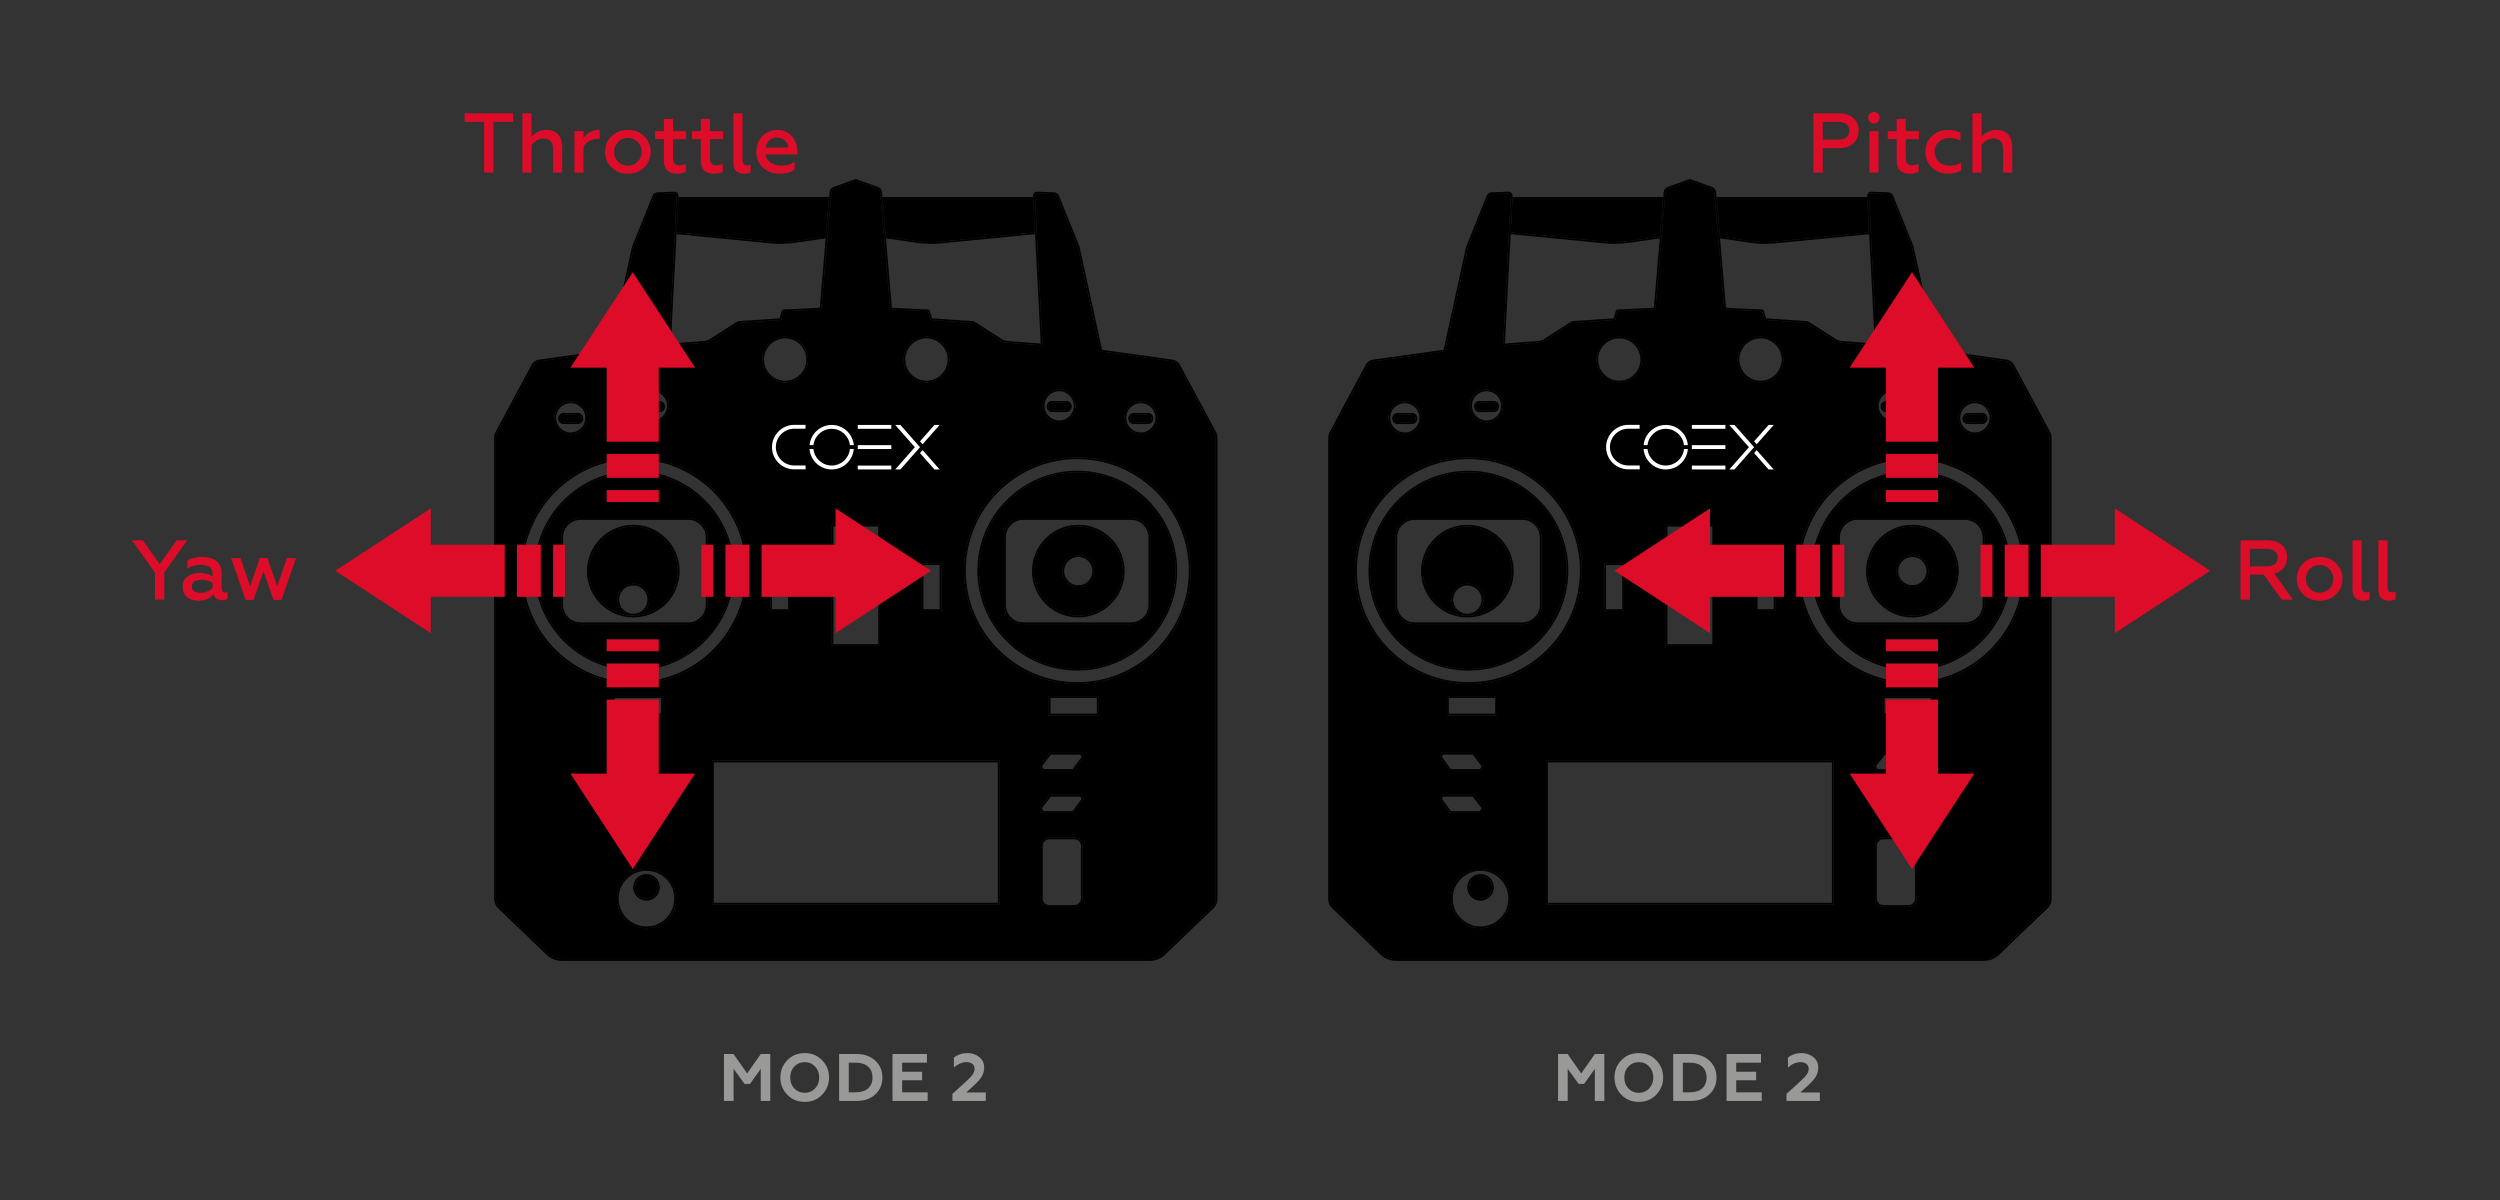 <?xml version="1.0" encoding="utf-8"?>
<!-- Generator: Adobe Illustrator 23.0.1, SVG Export Plug-In . SVG Version: 6.00 Build 0)  -->
<svg version="1.1" id="Слой_1" xmlns="http://www.w3.org/2000/svg" xmlns:xlink="http://www.w3.org/1999/xlink" x="0px" y="0px"
	 viewBox="0 0 1417.32 680.31" style="enable-background:new 0 0 1417.32 680.31;" xml:space="preserve">
<rect x="0" y="0" width="1417.32" height="680.31" fill="#333333" stroke="none"/>
<style type="text/css">
	.st0{fill:#DD0C29;}
	.st1{fill:#FFFFFF;}
	.st2{fill:#999998;}
</style>
<g>
	<path class="st0" d="M1028.08,97.86v-33.6h14.45c3.5,0,6.24,0.91,8.21,2.74c2.02,1.78,3.02,4.13,3.02,7.01
		c0,2.93-1.01,5.33-3.02,7.2c-1.97,1.87-4.7,2.79-8.21,2.79h-9.17v13.87H1028.08z M1033.36,79.13h8.74c3.98,0,6.34-1.82,6.34-5.04
		s-2.35-4.99-6.34-4.99h-8.74V79.13z"/>
	<path class="st0" d="M1059.14,66.8c0-1.87,1.39-3.31,3.26-3.31c1.78,0,3.22,1.44,3.22,3.31c0,1.87-1.44,3.26-3.22,3.26
		C1060.53,70.06,1059.14,68.67,1059.14,66.8z M1059.81,97.86V74.29h5.18v23.57H1059.81z"/>
	<path class="st0" d="M1075.27,78.85h-5.04v-4.56h5.04v-6.87h5.19v6.87h7.44v4.56h-7.44v11.09c0,2.69,1.2,3.79,3.7,3.79
		c1.3,0,2.45-0.29,3.55-0.86v4.46c-1.1,0.77-2.88,1.15-5.23,1.15c-4.42,0-7.2-2.45-7.2-7.06V78.85z"/>
	<path class="st0" d="M1095.28,94.98c-2.45-2.35-3.7-5.33-3.7-8.98c0-3.6,1.25-6.58,3.7-8.88c2.5-2.3,5.52-3.46,9.07-3.46
		c2.64,0,5.04,0.53,7.1,1.63v4.46c-2.11-1.01-4.22-1.54-6.34-1.54c-2.35,0-4.32,0.72-5.95,2.21c-1.58,1.49-2.4,3.36-2.4,5.62
		s0.82,4.18,2.4,5.67c1.63,1.49,3.6,2.21,5.95,2.21c2.5,0,4.75-0.58,6.72-1.78v4.42c-2.26,1.3-4.75,1.92-7.54,1.92
		C1100.8,98.48,1097.78,97.33,1095.28,94.98z"/>
	<path class="st0" d="M1123.41,97.86h-5.19v-33.6h5.19v13.15c2.3-2.5,5.18-3.75,8.64-3.75c5.57,0,8.74,3.7,8.74,9.79v14.4h-5.18
		V84.61c0-2.26-0.53-3.84-1.63-4.75c-1.1-0.91-2.4-1.34-3.89-1.34c-2.64,0-5.33,1.68-6.67,3.84V97.86z"/>
</g>
<g>
	<path class="st0" d="M1270.24,339.94v-33.6h15.31c3.41,0,6.14,0.86,8.11,2.64s2.98,4.08,2.98,6.91c0,4.61-2.69,8.16-7.3,9.27
		l10.56,14.79h-6.38l-10.13-14.21h-7.87v14.21H1270.24z M1275.52,321.07h9.7c3.84,0,6.1-1.78,6.1-4.99c0-3.07-2.26-4.9-6.1-4.9h-9.7
		V321.07z"/>
	<path class="st0" d="M1305.76,336.96c-2.45-2.4-3.65-5.33-3.65-8.83c0-3.46,1.2-6.38,3.65-8.78s5.52-3.6,9.31-3.6
		c3.74,0,6.82,1.2,9.26,3.6c2.45,2.4,3.65,5.33,3.65,8.78c0,3.46-1.2,6.38-3.65,8.83c-2.45,2.4-5.52,3.6-9.26,3.6
		C1311.28,340.56,1308.21,339.36,1305.76,336.96z M1320.6,333.75c1.49-1.49,2.21-3.36,2.21-5.62c0-2.21-0.72-4.08-2.21-5.57
		s-3.31-2.26-5.52-2.26c-2.21,0-4.08,0.77-5.57,2.26c-1.49,1.49-2.21,3.36-2.21,5.57c0,2.26,0.72,4.13,2.21,5.62
		c1.49,1.49,3.31,2.26,5.57,2.26C1317.28,336,1319.11,335.23,1320.6,333.75z"/>
	<path class="st0" d="M1333.7,334.37v-28.04h5.19v26.59c0,1.92,0.86,2.88,2.59,2.88c0.72,0,1.39-0.14,1.97-0.48v4.46
		c-1.01,0.53-2.3,0.77-3.84,0.77C1336.19,340.56,1333.7,338.83,1333.7,334.37z"/>
	<path class="st0" d="M1348.39,334.37v-28.04h5.18v26.59c0,1.92,0.86,2.88,2.59,2.88c0.72,0,1.39-0.14,1.97-0.48v4.46
		c-1.01,0.53-2.3,0.77-3.84,0.77C1350.88,340.56,1348.39,338.83,1348.39,334.37z"/>
</g>
<g>
	<path class="st0" d="M87.85,339.94v-15.22l-13.01-18.39h6.14l9.6,13.58l9.6-13.58h5.95l-13.01,18.24v15.36H87.85z"/>
	<path class="st0" d="M129.03,335.57v3.94c-0.72,0.53-1.73,0.77-3.02,0.77c-2.64,0-4.32-1.1-4.94-3.36
		c-2.16,2.45-5.04,3.65-8.69,3.65c-2.54,0-4.66-0.72-6.34-2.11c-1.68-1.39-2.5-3.36-2.5-5.81c0-2.5,0.91-4.42,2.74-5.76
		c1.82-1.39,4.08-2.06,6.72-2.06c2.83,0,5.38,0.62,7.54,1.82v-1.3c0-3.41-2.3-5.14-6.91-5.14c-2.69,0-5.18,0.72-7.44,2.11v-4.56
		c2.35-1.34,5.18-2.02,8.59-2.02c6.53,0,10.9,3.26,10.9,9.03v8.78c0,1.49,0.82,2.35,1.97,2.35
		C128.17,335.91,128.6,335.81,129.03,335.57z M120.54,330.38c-1.97-1.1-4.08-1.68-6.29-1.68c-3.46,0-5.52,1.34-5.52,3.65
		c0,2.5,2.06,3.74,5.09,3.74c2.69,0,5.23-1.25,6.72-2.83V330.38z"/>
	<path class="st0" d="M139.25,340.13l-8.21-23.76h5.28l5.52,16.03l5.47-16.13h4.27l5.57,16.13l5.47-16.03h5.23l-8.26,23.76h-4.51
		l-5.71-16.27l-5.66,16.27H139.25z"/>
</g>
<g>
	<g id="XMLID_4_">
		<g>
			<path d="M666.51,323.52c0,30.75-25.02,55.76-55.77,55.76s-55.76-25.01-55.76-55.76s25.01-55.77,55.76-55.77
				S666.51,292.77,666.51,323.52z M652.14,342.9v-38.25c0-6.03-4.91-10.93-10.94-10.93h-61.03c-6.04,0-10.94,4.9-10.94,10.93v38.25
				c0,6.03,4.9,10.94,10.94,10.94h61.03C647.23,353.84,652.14,348.93,652.14,342.9z"/>
			<path d="M650.78,235.12c1.18,0,2.14,0.96,2.14,2.14c0,1.18-0.96,2.14-2.14,2.14h-7.98c-1.18,0-2.14-0.96-2.14-2.14
				c0-1.18,0.96-2.14,2.14-2.14H650.78z"/>
			<path d="M650.78,234.12c1.73,0,3.14,1.41,3.14,3.14c0,0.22-0.02,0.43-0.06,0.63c-0.3,1.43-1.57,2.51-3.08,2.51h-7.98
				c-1.51,0-2.78-1.08-3.08-2.51c-0.04-0.2-0.06-0.41-0.06-0.63c0-1.73,1.41-3.14,3.14-3.14H650.78z M650.78,239.4
				c1.18,0,2.14-0.96,2.14-2.14c0-1.18-0.96-2.14-2.14-2.14h-7.98c-1.18,0-2.14,0.96-2.14,2.14c0,1.18,0.96,2.14,2.14,2.14H650.78z"
				/>
			<path d="M656.1,236.86c0,5.13-4.18,9.31-9.31,9.31s-9.31-4.18-9.31-9.31c0-5.13,4.18-9.31,9.31-9.31S656.1,231.73,656.1,236.86z
				 M646.79,245.17c4.17,0,7.64-3.09,8.22-7.11c0.06-0.39,0.09-0.79,0.09-1.2c0-4.58-3.73-8.31-8.31-8.31
				c-4.58,0-8.31,3.73-8.31,8.31c0,0.41,0.03,0.81,0.09,1.2C639.15,242.08,642.62,245.17,646.79,245.17z"/>
			<path d="M611.32,298.51c13.93,0,25.26,11.34,25.26,25.27c0,13.93-11.33,25.26-25.26,25.26s-25.26-11.33-25.26-25.26
				C586.06,309.85,597.39,298.51,611.32,298.51z M620.36,323.78c0-4.99-4.06-9.05-9.04-9.05c-4.99,0-9.04,4.06-9.04,9.05
				c0,4.98,4.05,9.04,9.04,9.04C616.3,332.82,620.36,328.76,620.36,323.78z"/>
			<path d="M604.46,228.33c1.18,0,2.14,0.96,2.14,2.14c0,1.18-0.96,2.15-2.14,2.15h-7.98c-1.18,0-2.14-0.97-2.14-2.15
				c0-1.18,0.96-2.14,2.14-2.14H604.46z"/>
			<path d="M619.36,323.78c0-4.44-3.61-8.05-8.04-8.05c-4.44,0-8.04,3.61-8.04,8.05c0,4.43,3.6,8.04,8.04,8.04
				C615.75,331.82,619.36,328.21,619.36,323.78z M611.32,314.73c4.98,0,9.04,4.06,9.04,9.05c0,4.98-4.06,9.04-9.04,9.04
				c-4.99,0-9.04-4.06-9.04-9.04C602.28,318.79,606.33,314.73,611.32,314.73z"/>
			<path d="M621.85,404.58v-8.91h-26.3v8.91H621.85z M622.85,394.67v10.91h-28.3v-10.91H622.85z"/>
			<path d="M606.6,230.47c0-1.18-0.96-2.14-2.14-2.14h-7.98c-1.18,0-2.14,0.96-2.14,2.14c0,1.18,0.96,2.15,2.14,2.15h7.98
				C605.64,232.62,606.6,231.65,606.6,230.47z M604.46,227.33c1.73,0,3.14,1.41,3.14,3.14c0,0.22-0.02,0.43-0.06,0.64
				c-0.3,1.43-1.57,2.51-3.08,2.51h-7.98c-1.51,0-2.78-1.08-3.08-2.51c-0.04-0.21-0.06-0.42-0.06-0.64c0-1.73,1.41-3.14,3.14-3.14
				H604.46z"/>
			<path d="M608.69,231.28c0.06-0.39,0.09-0.8,0.09-1.21c0-4.58-3.73-8.3-8.31-8.3c-4.58,0-8.31,3.72-8.31,8.3
				c0,0.43,0.03,0.85,0.1,1.26c0.61,3.99,4.06,7.05,8.21,7.05C604.64,238.38,608.1,235.29,608.69,231.28z M609.78,230.07
				c0,5.14-4.18,9.31-9.31,9.31c-5.13,0-9.31-4.17-9.31-9.31c0-5.13,4.18-9.3,9.31-9.3C605.6,220.77,609.78,224.94,609.78,230.07z"
				/>
			<path d="M612.82,509.4v-29.85c0-2.06-1.67-3.73-3.73-3.73h-14.21c-2.06,0-3.74,1.67-3.74,3.73v29.85c0,2.05,1.68,3.73,3.74,3.73
				h14.21C611.15,513.13,612.82,511.45,612.82,509.4z M613.82,479.55v29.85c0,2.61-2.12,4.73-4.73,4.73h-14.21
				c-2.61,0-4.74-2.12-4.74-4.73v-29.85c0-2.61,2.13-4.73,4.74-4.73h14.21C611.7,474.82,613.82,476.94,613.82,479.55z"/>
			<path d="M613.23,452.87l-0.7-1.27h-16.79l-5.09,6.63l0.99,1.61h16.48L613.23,452.87z M613.12,450.6l1.29,2.35l-5.79,7.89h-17.54
				l-1.65-2.67l5.81-7.57H613.12z"/>
			<path d="M613.23,429.09l-0.7-1.27h-16.79l-5.09,6.63l0.99,1.61h16.48L613.23,429.09z M613.12,426.82l1.29,2.35l-5.79,7.89h-17.54
				l-1.65-2.67l5.81-7.57H613.12z"/>
			<path d="M585.76,112.73l0.99,19.03l-53.35,5.22c-4.6,0.45-9.25,0.34-13.81-0.33l-17.41-2.55l-1.82-21.37H585.76z"/>
			<path d="M611.32,349.04c13.93,0,25.26-11.33,25.26-25.26c0-13.93-11.33-25.27-25.26-25.27s-25.26,11.34-25.26,25.27
				C586.06,337.71,597.39,349.04,611.32,349.04z M611.32,297.51c14.48,0,26.26,11.79,26.26,26.27c0,14.48-11.78,26.26-26.26,26.26
				s-26.26-11.78-26.26-26.26C585.06,309.3,596.84,297.51,611.32,297.51z"/>
			<path d="M641.2,293.72c6.03,0,10.94,4.9,10.94,10.93v38.25c0,6.03-4.91,10.94-10.94,10.94h-61.03c-6.04,0-10.94-4.91-10.94-10.94
				v-38.25c0-6.03,4.9-10.93,10.94-10.93H641.2z M651.14,342.9v-38.25c0-5.48-4.46-9.93-9.94-9.93h-29.88h-31.15
				c-5.48,0-9.94,4.45-9.94,9.93v38.25c0,5.48,4.46,9.94,9.94,9.94h31.15h29.88C646.68,352.84,651.14,348.38,651.14,342.9z"/>
			<path d="M554.09,323.52c0-31.24,25.42-56.65,56.65-56.65c31.24,0,56.65,25.41,56.65,56.65c0,31.23-25.41,56.65-56.65,56.65
				C579.51,380.17,554.09,354.75,554.09,323.52z M610.74,267.75c-30.75,0-55.76,25.02-55.76,55.77s25.01,55.76,55.76,55.76
				s55.77-25.01,55.77-55.76S641.49,267.75,610.74,267.75z"/>
			<path d="M546.51,323.52c0-35.42,28.82-64.24,64.23-64.24c35.42,0,64.24,28.82,64.24,64.24s-28.82,64.23-64.24,64.23
				C575.33,387.75,546.51,358.94,546.51,323.52z M610.74,260.28c-34.86,0-63.23,28.37-63.23,63.24c0,34.86,28.37,63.23,63.23,63.23
				c34.87,0,63.24-28.37,63.24-63.23C673.98,288.65,645.61,260.28,610.74,260.28z"/>
			<path d="M532.71,345.38v-25.04h-9.19v25.04H532.71z M533.65,319.4v26.92h-11.07V319.4H533.65z"/>
			<path d="M537.22,203.84c0-6.61-5.38-12-12-12c-6.61,0-11.99,5.39-11.99,12c0,6.62,5.38,12,11.99,12
				C531.84,215.84,537.22,210.46,537.22,203.84z M525.22,190.9c7.14,0,12.94,5.81,12.94,12.94c0,7.14-5.8,12.94-12.94,12.94
				c-7.13,0-12.94-5.8-12.94-12.94C512.28,196.71,518.09,190.9,525.22,190.9z"/>
			<path d="M497.92,365.19v-66.7h-12.74h-12.74v66.7h12.74H497.92z M498.86,297.54v68.6h-13.68h-13.69v-68.6h13.69H498.86z"/>
			<path d="M468.18,134.1l-17.41,2.55c-4.57,0.67-9.22,0.78-13.81,0.33l-53.35-5.22l0.98-19.03H470L468.18,134.1z"/>
			<path d="M436.71,319.4h11.07v26.92h-11.07V319.4z M437.65,345.38h9.18v-25.04h-9.18V345.38z"/>
			<path d="M445.13,191.84c-6.61,0-12,5.39-12,12c0,6.62,5.39,12,12,12c6.62,0,12-5.38,12-12
				C457.13,197.23,451.75,191.84,445.13,191.84z M432.19,203.84c0-7.13,5.8-12.94,12.94-12.94c7.14,0,12.94,5.81,12.94,12.94
				c0,7.14-5.8,12.94-12.94,12.94C437.99,216.78,432.19,210.98,432.19,203.84z"/>
			<path d="M415.38,323.52c0,30.75-25.02,55.76-55.77,55.76s-55.77-25.01-55.77-55.76s25.02-55.77,55.77-55.77
				S415.38,292.77,415.38,323.52z M401.13,342.9v-38.25c0-6.03-4.91-10.93-10.94-10.93h-61.03c-6.03,0-10.94,4.9-10.94,10.93v38.25
				c0,6.03,4.91,10.94,10.94,10.94h61.03C396.22,353.84,401.13,348.93,401.13,342.9z"/>
			<path d="M404.65,511.81h80.53h80.52v-79.59h-80.52h-80.53V511.81z M485.18,512.81h-81.53v-81.59h81.53h81.52v81.59H485.18z"/>
			<path d="M382.32,109.67c0.36,0,0.7,0.14,0.96,0.41c0.28,0.27,0.41,0.64,0.39,1.03l-4.32,83.59c-0.02,0.28,0.1,0.57,0.3,0.77
				c0.21,0.2,0.49,0.3,0.78,0.28l19.05-1.47c1.18-0.1,2.33-0.48,3.34-1.12l15.15-9.67c0.43-0.27,0.92-0.44,1.43-0.47l22.45-1.55
				c0.57-0.04,1.05-0.43,1.19-0.99l0.98-3.65c0.06-0.22,0.25-0.38,0.48-0.39l19.55-0.9c0.92-0.04,1.67-0.76,1.74-1.68l5.53-64.85
				c0.08-0.93,0.69-1.74,1.57-2.05l12.29-4.43l12.28,4.43c0.88,0.31,1.5,1.12,1.58,2.05l5.52,64.85c0.08,0.92,0.83,1.64,1.75,1.68
				l19.55,0.9c0.22,0.01,0.42,0.17,0.48,0.39l0.97,3.65c0.15,0.56,0.63,0.95,1.2,0.99l22.45,1.55c0.5,0.03,1,0.2,1.42,0.47
				l15.16,9.67c1,0.64,2.15,1.02,3.34,1.12l19.04,1.47c0.29,0.02,0.57-0.08,0.78-0.28c0.21-0.2,0.32-0.49,0.3-0.77l-4.32-83.59
				c-0.02-0.39,0.12-0.76,0.39-1.03c0.27-0.28,0.63-0.42,1.02-0.41l9.53,0.36c0.8,0.03,1.52,0.53,1.82,1.28l11.49,28.41
				c0.07,0.16,0.12,0.33,0.15,0.49l12.66,57.96c0.14,0.62,0.66,1.1,1.3,1.19l39.52,5.48c1.5,0.21,2.81,1.13,3.53,2.46l20.4,37.99
				c0.48,0.91,0.74,1.92,0.74,2.95v261.47c0,1.65-0.69,3.26-1.88,4.41l-27.53,26.42c-2.14,2.06-4.96,3.19-7.93,3.19H318.46
				c-2.97,0-5.79-1.13-7.93-3.19l-27.52-26.42c-1.2-1.15-1.88-2.76-1.88-4.41V248.24c0-1.03,0.25-2.05,0.74-2.95l20.4-37.99
				c0.71-1.33,2.03-2.25,3.52-2.46l39.53-5.48c0.63-0.09,1.15-0.57,1.29-1.19l12.66-57.96c0.04-0.16,0.09-0.33,0.15-0.49
				l11.49-28.41c0.3-0.75,1.02-1.25,1.82-1.28l9.53-0.36C382.28,109.67,382.3,109.67,382.32,109.67z M610.74,387.75
				c35.42,0,64.24-28.81,64.24-64.23s-28.82-64.24-64.24-64.24c-35.41,0-64.23,28.82-64.23,64.24S575.33,387.75,610.74,387.75z
				 M656.1,236.86c0-5.13-4.18-9.31-9.31-9.31s-9.31,4.18-9.31,9.31c0,5.13,4.18,9.31,9.31,9.31S656.1,241.99,656.1,236.86z
				 M622.85,405.58v-10.91h-28.3v10.91H622.85z M614.41,429.17l-1.29-2.35h-17.88l-5.81,7.57l1.65,2.67h17.54L614.41,429.17z
				 M614.41,452.95l-1.29-2.35h-17.88l-5.81,7.57l1.65,2.67h17.54L614.41,452.95z M613.82,509.4v-29.85c0-2.61-2.12-4.73-4.73-4.73
				h-14.21c-2.61,0-4.74,2.12-4.74,4.73v29.85c0,2.61,2.13,4.73,4.74,4.73h14.21C611.7,514.13,613.82,512.01,613.82,509.4z
				 M609.78,230.07c0-5.13-4.18-9.3-9.31-9.3c-5.13,0-9.31,4.17-9.31,9.3c0,5.14,4.18,9.31,9.31,9.31
				C605.6,239.38,609.78,235.21,609.78,230.07z M566.7,512.81v-81.59h-81.52h-81.53v81.59h81.53H566.7z M538.16,203.84
				c0-7.13-5.8-12.94-12.94-12.94c-7.13,0-12.94,5.81-12.94,12.94c0,7.14,5.81,12.94,12.94,12.94
				C532.36,216.78,538.16,210.98,538.16,203.84z M533.65,346.32V319.4h-11.07v26.92H533.65z M498.86,366.14v-68.6h-13.68h-13.69
				v68.6h13.69H498.86z M445.13,216.78c7.14,0,12.94-5.8,12.94-12.94c0-7.13-5.8-12.94-12.94-12.94c-7.14,0-12.94,5.81-12.94,12.94
				C432.19,210.98,437.99,216.78,445.13,216.78z M447.78,346.32V319.4h-11.07v26.92H447.78z M359.61,387.75
				c35.42,0,64.24-28.81,64.24-64.23s-28.82-64.24-64.24-64.24s-64.24,28.82-64.24,64.24S324.19,387.75,359.61,387.75z
				 M383.29,509.44c0-9.26-7.53-16.79-16.79-16.79s-16.8,7.53-16.8,16.79s7.54,16.8,16.8,16.8S383.29,518.7,383.29,509.44z
				 M379.19,230.07c0-5.13-4.18-9.3-9.31-9.3s-9.3,4.17-9.3,9.3c0,5.14,4.17,9.31,9.3,9.31S379.19,235.21,379.19,230.07z
				 M375.81,405.58v-10.91H347.5v10.91H375.81z M368.37,434.39l-5.81-7.57h-17.88l-1.29,2.35l5.79,7.89h17.54L368.37,434.39z
				 M368.37,458.17l-5.81-7.57h-17.88l-1.29,2.35l5.79,7.89h17.54L368.37,458.17z M332.87,236.86c0-5.13-4.18-9.31-9.31-9.31
				s-9.3,4.18-9.3,9.31c0,5.13,4.17,9.31,9.3,9.31S332.87,241.99,332.87,236.86z"/>
			<path d="M373.87,228.33c1.19,0,2.15,0.96,2.15,2.14c0,1.18-0.96,2.15-2.15,2.15h-7.97c-1.18,0-2.15-0.97-2.15-2.15
				c0-1.18,0.97-2.14,2.15-2.14H373.87z"/>
			<path d="M366.5,496.51c3.61,0,6.54,2.94,6.54,6.55c0,3.61-2.93,6.55-6.54,6.55c-3.61,0-6.55-2.94-6.55-6.55
				C359.95,499.45,362.89,496.51,366.5,496.51z"/>
			<path d="M376.02,230.47c0-1.18-0.96-2.14-2.15-2.14h-7.97c-1.18,0-2.15,0.96-2.15,2.14c0,1.18,0.97,2.15,2.15,2.15h7.97
				C375.06,232.62,376.02,231.65,376.02,230.47z M377.02,230.47c0,0.22-0.02,0.43-0.06,0.64c-0.3,1.43-1.57,2.51-3.09,2.51h-7.97
				c-1.52,0-2.79-1.08-3.09-2.51c-0.04-0.21-0.06-0.42-0.06-0.64c0-1.73,1.41-3.14,3.15-3.14h7.97
				C375.61,227.33,377.02,228.74,377.02,230.47z"/>
			<path d="M369.88,238.38c4.17,0,7.63-3.09,8.22-7.1c0.06-0.39,0.09-0.8,0.09-1.21c0-4.58-3.73-8.3-8.31-8.3
				c-4.58,0-8.3,3.72-8.3,8.3c0,0.43,0.03,0.85,0.1,1.26C362.29,235.32,365.73,238.38,369.88,238.38z M369.88,220.77
				c5.13,0,9.31,4.17,9.31,9.3c0,5.14-4.18,9.31-9.31,9.31s-9.3-4.17-9.3-9.31C360.58,224.94,364.75,220.77,369.88,220.77z"/>
			<path d="M373.04,503.06c0-3.61-2.93-6.55-6.54-6.55c-3.61,0-6.55,2.94-6.55,6.55c0,3.61,2.94,6.55,6.55,6.55
				C370.11,509.61,373.04,506.67,373.04,503.06z M366.5,495.51c4.16,0,7.54,3.39,7.54,7.55s-3.38,7.55-7.54,7.55
				s-7.55-3.39-7.55-7.55S362.34,495.51,366.5,495.51z"/>
			<path d="M359.04,348.98c4.98,0,9.04-4.06,9.04-9.04c0-4.99-4.06-9.04-9.04-9.04c-4.99,0-9.05,4.05-9.05,9.04
				C349.99,344.92,354.05,348.98,359.04,348.98z M384.3,323.78c0,13.93-11.33,25.26-25.26,25.26c-13.93,0-25.27-11.33-25.27-25.26
				c0-13.93,11.34-25.27,25.27-25.27C372.97,298.51,384.3,309.85,384.3,323.78z"/>
			<path d="M349.7,509.44c0-9.26,7.54-16.79,16.8-16.79s16.79,7.53,16.79,16.79s-7.53,16.8-16.79,16.8S349.7,518.7,349.7,509.44z
				 M366.5,525.24c8.71,0,15.79-7.09,15.79-15.8c0-8.7-7.08-15.79-15.79-15.79s-15.8,7.09-15.8,15.79
				C350.7,518.15,357.79,525.24,366.5,525.24z"/>
			<path d="M367.08,339.94c0-4.44-3.61-8.04-8.04-8.04c-4.44,0-8.05,3.6-8.05,8.04c0,4.43,3.61,8.04,8.05,8.04
				C363.47,347.98,367.08,344.37,367.08,339.94z M368.08,339.94c0,4.98-4.06,9.04-9.04,9.04c-4.99,0-9.05-4.06-9.05-9.04
				c0-4.99,4.06-9.04,9.05-9.04C364.02,330.9,368.08,334.95,368.08,339.94z"/>
			<path d="M374.81,404.58v-8.91H348.5v8.91H374.81z M375.81,394.67v10.91H347.5v-10.91H375.81z"/>
			<path d="M344.58,429.09l5.11,6.97h16.47l1-1.61l-5.09-6.63h-16.8L344.58,429.09z M362.56,426.82l5.81,7.57l-1.65,2.67h-17.54
				l-5.79-7.89l1.29-2.35H362.56z"/>
			<path d="M343.39,452.95l1.29-2.35h17.88l5.81,7.57l-1.65,2.67h-17.54L343.39,452.95z M344.58,452.87l5.11,6.97h16.47l1-1.61
				l-5.09-6.63h-16.8L344.58,452.87z"/>
			<path d="M359.04,297.51c14.48,0,26.26,11.79,26.26,26.27c0,14.48-11.78,26.26-26.26,26.26c-14.48,0-26.27-11.78-26.27-26.26
				C332.77,309.3,344.56,297.51,359.04,297.51z M359.04,349.04c13.93,0,25.26-11.33,25.26-25.26c0-13.93-11.33-25.27-25.26-25.27
				c-13.93,0-25.27,11.34-25.27,25.27C333.77,337.71,345.11,349.04,359.04,349.04z"/>
			<path d="M327.56,235.12c1.18,0,2.14,0.96,2.14,2.14c0,1.18-0.96,2.14-2.14,2.14h-7.98c-1.18,0-2.15-0.96-2.15-2.14
				c0-1.18,0.97-2.14,2.15-2.14H327.56z"/>
			<path d="M329.16,352.84h29.88h31.15c5.48,0,9.94-4.46,9.94-9.94v-38.25c0-5.48-4.46-9.93-9.94-9.93h-31.15h-29.88
				c-5.48,0-9.94,4.45-9.94,9.93v38.25C319.22,348.38,323.68,352.84,329.16,352.84z M390.19,353.84h-61.03
				c-6.03,0-10.94-4.91-10.94-10.94v-38.25c0-6.03,4.91-10.93,10.94-10.93h61.03c6.03,0,10.94,4.9,10.94,10.93v38.25
				C401.13,348.93,396.22,353.84,390.19,353.84z"/>
			<path d="M330.64,237.89c-0.3,1.43-1.57,2.51-3.08,2.51h-7.98c-1.52,0-2.79-1.08-3.09-2.51c-0.04-0.2-0.06-0.41-0.06-0.63
				c0-1.73,1.41-3.14,3.15-3.14h7.98c1.73,0,3.14,1.41,3.14,3.14C330.7,237.48,330.68,237.69,330.64,237.89z M327.56,239.4
				c1.18,0,2.14-0.96,2.14-2.14c0-1.18-0.96-2.14-2.14-2.14h-7.98c-1.18,0-2.15,0.96-2.15,2.14c0,1.18,0.97,2.14,2.15,2.14H327.56z"
				/>
			<path d="M323.56,245.17c4.17,0,7.64-3.09,8.22-7.11c0.06-0.39,0.09-0.79,0.09-1.2c0-4.58-3.73-8.31-8.31-8.31s-8.3,3.73-8.3,8.31
				c0,0.41,0.03,0.81,0.09,1.2C315.93,242.08,319.39,245.17,323.56,245.17z M332.87,236.86c0,5.13-4.18,9.31-9.31,9.31
				s-9.3-4.18-9.3-9.31c0-5.13,4.17-9.31,9.3-9.31S332.87,231.73,332.87,236.86z"/>
			<path d="M422.84,323.52c0-34.87-28.36-63.24-63.23-63.24s-63.23,28.37-63.23,63.24c0,34.86,28.36,63.23,63.23,63.23
				S422.84,358.38,422.84,323.52z M359.61,259.28c35.42,0,64.24,28.82,64.24,64.24s-28.82,64.23-64.24,64.23
				s-64.24-28.81-64.24-64.23S324.19,259.28,359.61,259.28z"/>
			<path d="M416.26,323.52c0,31.23-25.41,56.65-56.65,56.65s-56.65-25.42-56.65-56.65c0-31.24,25.41-56.65,56.65-56.65
				S416.26,292.28,416.26,323.52z M415.38,323.52c0-30.75-25.02-55.77-55.77-55.77s-55.77,25.02-55.77,55.77
				s25.02,55.76,55.77,55.76S415.38,354.27,415.38,323.52z"/>
			<path d="M470,112.73h-85.41l-0.98,19.03l53.35,5.22c4.59,0.45,9.24,0.34,13.81-0.33l17.41-2.55L470,112.73z M399.4,193.28
				c1.02-0.08,2.01-0.41,2.88-0.96l15.15-9.67c0.57-0.37,1.23-0.58,1.9-0.63l22.45-1.55c0.14-0.01,0.26-0.1,0.3-0.24l0.97-3.66
				c0.17-0.64,0.74-1.1,1.4-1.13l19.55-0.9c0.42-0.02,0.76-0.35,0.8-0.76l3.29-38.65l-17.18,2.51c-2.78,0.41-5.59,0.61-8.4,0.61
				c-1.89,0-3.77-0.09-5.65-0.27l-53.3-5.22l-3.21,61.99L399.4,193.28z M533.4,136.98l53.35-5.22l-0.99-19.03h-85.4l1.82,21.37
				l17.41,2.55C524.15,137.32,528.8,137.43,533.4,136.98z M552.92,182.65l15.16,9.67c0.86,0.55,1.86,0.88,2.88,0.96l19.04,1.48
				l-3.2-62l-53.3,5.22c-1.88,0.18-3.77,0.27-5.65,0.27c-2.81,0-5.63-0.2-8.41-0.61l-17.17-2.51l3.29,38.65
				c0.03,0.41,0.37,0.74,0.79,0.76l19.55,0.9c0.67,0.03,1.23,0.49,1.4,1.13l0.98,3.66c0.03,0.14,0.15,0.23,0.3,0.24l22.45,1.55
				C551.7,182.07,552.35,182.28,552.92,182.65z M372.73,110.03c-0.8,0.03-1.52,0.53-1.82,1.28l-11.49,28.41
				c-0.06,0.16-0.11,0.33-0.15,0.49l-12.66,57.96c-0.14,0.62-0.66,1.1-1.29,1.19l-39.53,5.48c-1.49,0.21-2.81,1.13-3.52,2.46
				l-20.4,37.99c-0.49,0.9-0.74,1.92-0.74,2.95v261.47c0,1.65,0.68,3.26,1.88,4.41l27.52,26.42c2.14,2.06,4.96,3.19,7.93,3.19
				h333.43c2.97,0,5.79-1.13,7.93-3.19l27.53-26.42c1.19-1.15,1.88-2.76,1.88-4.41V248.24c0-1.03-0.26-2.04-0.74-2.95l-20.4-37.99
				c-0.72-1.33-2.03-2.25-3.53-2.46l-39.52-5.48c-0.64-0.09-1.16-0.57-1.3-1.19l-12.66-57.96c-0.03-0.16-0.08-0.33-0.15-0.49
				l-11.49-28.41c-0.3-0.75-1.02-1.25-1.82-1.28l-9.53-0.36c-0.39-0.01-0.75,0.13-1.02,0.41c-0.27,0.27-0.41,0.64-0.39,1.03
				L591,194.7c0.02,0.28-0.09,0.57-0.3,0.77c-0.21,0.2-0.49,0.3-0.78,0.28l-19.04-1.47c-1.19-0.1-2.34-0.48-3.34-1.12l-15.16-9.67
				c-0.42-0.27-0.92-0.44-1.42-0.47l-22.45-1.55c-0.57-0.04-1.05-0.43-1.2-0.99l-0.97-3.65c-0.06-0.22-0.26-0.38-0.48-0.39
				l-19.55-0.9c-0.92-0.04-1.67-0.76-1.75-1.68l-5.52-64.85c-0.08-0.93-0.7-1.74-1.58-2.05l-12.28-4.43l-12.29,4.43
				c-0.88,0.31-1.49,1.12-1.57,2.05l-5.53,64.85c-0.07,0.92-0.82,1.64-1.74,1.68l-19.55,0.9c-0.23,0.01-0.42,0.17-0.48,0.39
				l-0.98,3.65c-0.14,0.56-0.62,0.95-1.19,0.99l-22.45,1.55c-0.51,0.03-1,0.2-1.43,0.47l-15.15,9.67c-1.01,0.64-2.16,1.02-3.34,1.12
				l-19.05,1.47c-0.29,0.02-0.57-0.08-0.78-0.28c-0.2-0.2-0.32-0.49-0.3-0.77l4.32-83.59c0.02-0.39-0.11-0.76-0.39-1.03
				c-0.26-0.27-0.6-0.41-0.96-0.41c-0.02,0-0.04,0-0.06,0L372.73,110.03z M369.99,110.93c0.44-1.11,1.51-1.85,2.71-1.9l9.52-0.36
				c0.66-0.03,1.31,0.23,1.77,0.71c0.47,0.47,0.72,1.12,0.68,1.78l-0.03,0.57h85.44l0.24-2.81c0.11-1.32,0.99-2.45,2.23-2.9
				l12.63-4.55l12.62,4.55c1.25,0.45,2.12,1.58,2.23,2.9l0.24,2.81h85.44l-0.03-0.57c-0.03-0.66,0.21-1.31,0.68-1.78
				c0.46-0.48,1.11-0.74,1.77-0.71l9.53,0.36c1.2,0.05,2.26,0.79,2.71,1.9l11.49,28.42c0.08,0.21,0.15,0.43,0.2,0.65l12.66,57.95
				c0.05,0.22,0.23,0.39,0.45,0.42l39.53,5.48c1.81,0.25,3.4,1.36,4.27,2.97l20.4,38c0.56,1.05,0.86,2.23,0.86,3.42v261.47
				c0,1.92-0.8,3.8-2.19,5.13l-27.52,26.42c-2.34,2.24-5.4,3.47-8.63,3.47H318.46c-3.23,0-6.29-1.23-8.62-3.47l-27.52-26.42
				c-1.4-1.33-2.19-3.21-2.19-5.13V248.24c0-1.19,0.29-2.37,0.86-3.42l20.4-38c0.86-1.61,2.46-2.72,4.27-2.97l39.52-5.48
				c0.22-0.03,0.4-0.2,0.45-0.42L358.29,140c0.05-0.22,0.12-0.44,0.21-0.65L369.99,110.93z"/>
		</g>
		<g>
		</g>
	</g>
</g>
<g>
	<g>
		<rect x="486.29" y="240.91" class="st1" width="19.02" height="2.2"/>
		<rect x="486.29" y="263.95" class="st1" width="19.02" height="2.2"/>
		<rect x="486.29" y="252.37" class="st1" width="19.02" height="2.2"/>
	</g>
	<g>
		<path class="st1" d="M471.5,263.91c-5.38,0-9.81-4.1-10.35-9.34h-2.21c0.52,6.47,5.95,11.58,12.55,11.58
			c6.59,0,12.01-5.1,12.55-11.58h-2.2C481.31,259.81,476.87,263.91,471.5,263.91z"/>
		<path class="st1" d="M471.5,243.11c5.35,0,9.77,4.06,10.34,9.26h2.21c-0.58-6.42-5.98-11.46-12.54-11.46
			c-6.55,0-11.95,5.04-12.54,11.46h2.2C461.73,247.17,466.15,243.11,471.5,243.11z"/>
	</g>
	<g>
		<polygon class="st1" points="529.24,244.84 529.24,244.84 532.71,240.91 529.77,240.91 521.58,250.2 523.04,251.87 		"/>
		<polygon class="st1" points="520.11,251.86 520.11,251.87 510.45,240.91 507.51,240.91 518.64,253.53 507.51,266.15 
			510.45,266.15 520.11,255.19 520.11,255.19 521.58,253.53 		"/>
		<polygon class="st1" points="521.57,256.86 529.77,266.15 532.71,266.15 523.04,255.19 		"/>
	</g>
	<path class="st1" d="M439.85,253.47c0-5.74,4.67-10.42,10.42-10.42h6.4v-2.2h-6.52c-6.89,0.08-12.49,5.74-12.49,12.62
		c0,6.87,5.4,12.41,12.31,12.62h6.75v-2.2h-6.44C444.52,263.89,439.85,259.22,439.85,253.47z"/>
</g>
<g>
	<g>
		<polygon class="st0" points="373.49,438.57 373.49,396.61 343.95,396.61 343.95,438.57 323.37,438.57 358.72,492.7 394.08,438.57 
					"/>
		<rect x="343.95" y="376.14" class="st0" width="29.54" height="13.53"/>
		<rect x="343.95" y="362.44" class="st0" width="29.54" height="6.76"/>
	</g>
	<g>
		<polygon class="st0" points="343.95,208.46 343.95,250.42 373.5,250.42 373.5,208.46 394.08,208.46 358.73,154.33 323.37,208.46 
					"/>
		
			<rect x="343.95" y="257.36" transform="matrix(-1 -1.224647e-16 1.224647e-16 -1 717.451 528.244)" class="st0" width="29.54" height="13.53"/>
		
			<rect x="343.95" y="277.82" transform="matrix(-1 -1.224647e-16 1.224647e-16 -1 717.451 562.414)" class="st0" width="29.54" height="6.76"/>
	</g>
	<g>
		<polygon class="st0" points="244.2,338.36 286.16,338.36 286.16,308.81 244.2,308.81 244.2,288.23 190.07,323.59 244.2,358.94 		
			"/>
		
			<rect x="285.09" y="316.82" transform="matrix(-1.836970e-16 1 -1 -1.836970e-16 623.444 23.726)" class="st0" width="29.54" height="13.53"/>
		
			<rect x="302.17" y="320.2" transform="matrix(-1.836970e-16 1 -1 -1.836970e-16 640.529 6.641)" class="st0" width="29.54" height="6.76"/>
	</g>
	<g>
		<polygon class="st0" points="473.71,308.82 431.75,308.82 431.75,338.36 473.71,338.36 473.71,358.94 527.84,323.59 
			473.71,288.23 		"/>
		
			<rect x="403.28" y="316.82" transform="matrix(6.123234e-17 -1 1 6.123234e-17 94.46 741.638)" class="st0" width="29.54" height="13.53"/>
		
			<rect x="386.19" y="320.21" transform="matrix(6.123234e-17 -1 1 6.123234e-17 77.375 724.553)" class="st0" width="29.54" height="6.76"/>
	</g>
</g>
<g>
	<g id="XMLID_5_">
		<g>
			<path d="M1163.1,248.24v261.47c0,1.92-0.8,3.8-2.19,5.13l-27.52,26.42c-2.34,2.24-5.4,3.47-8.63,3.47H791.33
				c-3.23,0-6.29-1.23-8.62-3.47l-27.52-26.42c-1.4-1.33-2.19-3.21-2.19-5.13V248.24c0-1.19,0.29-2.37,0.86-3.42l20.4-38
				c0.86-1.61,2.46-2.72,4.27-2.97l39.52-5.48c0.22-0.03,0.4-0.2,0.45-0.42L831.16,140c0.05-0.22,0.12-0.44,0.21-0.65l11.49-28.42
				c0.44-1.11,1.51-1.85,2.71-1.9l9.52-0.36c0.66-0.03,1.31,0.23,1.77,0.71c0.47,0.47,0.72,1.12,0.68,1.78l-0.03,0.57h85.44
				l0.24-2.81c0.11-1.32,0.99-2.45,2.23-2.9l12.63-4.55l12.62,4.55c1.25,0.45,2.12,1.58,2.23,2.9l0.24,2.81h85.44l-0.03-0.57
				c-0.03-0.66,0.21-1.31,0.68-1.78c0.46-0.48,1.11-0.74,1.77-0.71l9.53,0.36c1.2,0.05,2.26,0.79,2.71,1.9l11.49,28.42
				c0.08,0.21,0.15,0.43,0.2,0.65l12.66,57.95c0.05,0.22,0.23,0.39,0.45,0.42l39.53,5.48c1.81,0.25,3.4,1.36,4.27,2.97l20.4,38
				C1162.8,245.87,1163.1,247.05,1163.1,248.24z M1162.1,509.71V248.24c0-1.03-0.26-2.04-0.74-2.95l-20.4-37.99
				c-0.72-1.33-2.03-2.25-3.53-2.46l-39.52-5.48c-0.64-0.09-1.16-0.57-1.3-1.19l-12.66-57.96c-0.03-0.16-0.08-0.33-0.15-0.49
				l-11.49-28.41c-0.3-0.75-1.02-1.25-1.82-1.28l-9.53-0.36c-0.39-0.01-0.75,0.13-1.02,0.41c-0.27,0.27-0.41,0.64-0.39,1.03
				l4.32,83.59c0.02,0.28-0.09,0.57-0.3,0.77c-0.21,0.2-0.49,0.3-0.78,0.28l-19.04-1.47c-1.19-0.1-2.34-0.48-3.34-1.12l-15.16-9.67
				c-0.42-0.27-0.92-0.44-1.42-0.47l-22.45-1.55c-0.57-0.04-1.05-0.43-1.2-0.99l-0.97-3.65c-0.06-0.22-0.26-0.38-0.48-0.39
				l-19.55-0.9c-0.92-0.04-1.67-0.76-1.75-1.68l-5.52-64.85c-0.08-0.93-0.7-1.74-1.58-2.05l-12.28-4.43l-12.29,4.43
				c-0.88,0.31-1.49,1.12-1.57,2.05l-5.53,64.85c-0.07,0.92-0.82,1.64-1.74,1.68l-19.55,0.9c-0.23,0.01-0.42,0.17-0.48,0.39
				l-0.98,3.65c-0.14,0.56-0.62,0.95-1.19,0.99l-22.45,1.55c-0.51,0.03-1,0.2-1.43,0.47l-15.15,9.67c-1.01,0.64-2.16,1.02-3.34,1.12
				l-19.05,1.47c-0.29,0.02-0.57-0.08-0.78-0.28c-0.2-0.2-0.32-0.49-0.3-0.77l4.32-83.59c0.02-0.39-0.11-0.76-0.39-1.03
				c-0.26-0.27-0.6-0.41-0.96-0.41c-0.02,0-0.04,0-0.06,0l-9.53,0.36c-0.8,0.03-1.52,0.53-1.82,1.28l-11.49,28.41
				c-0.06,0.16-0.11,0.33-0.15,0.49l-12.66,57.96c-0.14,0.62-0.66,1.1-1.29,1.19l-39.53,5.48c-1.49,0.21-2.81,1.13-3.52,2.46
				l-20.4,37.99c-0.49,0.9-0.74,1.92-0.74,2.95v261.47c0,1.65,0.68,3.26,1.88,4.41l27.52,26.42c2.14,2.06,4.96,3.19,7.93,3.19
				h333.43c2.97,0,5.79-1.13,7.93-3.19l27.53-26.42C1161.41,512.97,1162.1,511.36,1162.1,509.71z M1062.87,194.76l-3.2-62
				l-53.3,5.22c-1.88,0.18-3.77,0.27-5.65,0.27c-2.81,0-5.63-0.2-8.41-0.61l-17.17-2.51l3.29,38.65c0.03,0.41,0.37,0.74,0.79,0.76
				l19.55,0.9c0.67,0.03,1.23,0.49,1.4,1.13l0.98,3.66c0.03,0.14,0.15,0.23,0.3,0.24l22.45,1.55c0.67,0.05,1.32,0.26,1.89,0.63
				l15.16,9.67c0.86,0.55,1.86,0.88,2.88,0.96L1062.87,194.76z M1059.62,131.76l-0.99-19.03h-85.4l1.82,21.37l17.41,2.55
				c4.56,0.67,9.21,0.78,13.81,0.33L1059.62,131.76z M941.05,134.1l1.82-21.37h-85.41l-0.98,19.03l53.35,5.22
				c4.59,0.45,9.24,0.34,13.81-0.33L941.05,134.1z M937.67,173.78l3.29-38.65l-17.18,2.51c-2.78,0.41-5.59,0.61-8.4,0.61
				c-1.89,0-3.77-0.09-5.65-0.27l-53.3-5.22l-3.21,61.99l19.05-1.47c1.02-0.08,2.01-0.41,2.88-0.96l15.15-9.67
				c0.57-0.37,1.23-0.58,1.9-0.63l22.45-1.55c0.14-0.01,0.26-0.1,0.3-0.24l0.97-3.66c0.17-0.64,0.74-1.1,1.4-1.13l19.55-0.9
				C937.29,174.52,937.63,174.19,937.67,173.78z"/>
			<path d="M1162.1,248.24v261.47c0,1.65-0.69,3.26-1.88,4.41l-27.53,26.42c-2.14,2.06-4.96,3.19-7.93,3.19H791.33
				c-2.97,0-5.79-1.13-7.93-3.19l-27.52-26.42c-1.2-1.15-1.88-2.76-1.88-4.41V248.24c0-1.03,0.25-2.05,0.74-2.95l20.4-37.99
				c0.71-1.33,2.03-2.25,3.52-2.46l39.53-5.48c0.63-0.09,1.15-0.57,1.29-1.19l12.66-57.96c0.04-0.16,0.09-0.33,0.15-0.49
				l11.49-28.41c0.3-0.75,1.02-1.25,1.82-1.28l9.53-0.36c0.02,0,0.04,0,0.06,0c0.36,0,0.7,0.14,0.96,0.41
				c0.28,0.27,0.41,0.64,0.39,1.03l-4.32,83.59c-0.02,0.28,0.1,0.57,0.3,0.77c0.21,0.2,0.49,0.3,0.78,0.28l19.05-1.47
				c1.18-0.1,2.33-0.48,3.34-1.12l15.15-9.67c0.43-0.27,0.92-0.44,1.43-0.47l22.45-1.55c0.57-0.04,1.05-0.43,1.19-0.99l0.98-3.65
				c0.06-0.22,0.25-0.38,0.48-0.39l19.55-0.9c0.92-0.04,1.67-0.76,1.74-1.68l5.53-64.85c0.08-0.93,0.69-1.74,1.57-2.05l12.29-4.43
				l12.28,4.43c0.88,0.31,1.5,1.12,1.58,2.05l5.52,64.85c0.08,0.92,0.83,1.64,1.75,1.68l19.55,0.9c0.22,0.01,0.42,0.17,0.48,0.39
				l0.97,3.65c0.15,0.56,0.63,0.95,1.2,0.99l22.45,1.55c0.5,0.03,1,0.2,1.42,0.47l15.16,9.67c1,0.64,2.15,1.02,3.34,1.12l19.04,1.47
				c0.29,0.02,0.57-0.08,0.78-0.28c0.21-0.2,0.32-0.49,0.3-0.77l-4.32-83.59c-0.02-0.39,0.12-0.76,0.39-1.03
				c0.27-0.28,0.63-0.42,1.02-0.41l9.53,0.36c0.8,0.03,1.52,0.53,1.82,1.28l11.49,28.41c0.07,0.16,0.12,0.33,0.15,0.49l12.66,57.96
				c0.14,0.62,0.66,1.1,1.3,1.19l39.52,5.48c1.5,0.21,2.81,1.13,3.53,2.46l20.4,37.99C1161.84,246.2,1162.1,247.21,1162.1,248.24z
				 M1147.85,323.52c0-35.42-28.82-64.24-64.24-64.24c-35.41,0-64.23,28.82-64.23,64.24s28.82,64.23,64.23,64.23
				C1119.03,387.75,1147.85,358.94,1147.85,323.52z M1128.97,236.86c0-5.13-4.18-9.31-9.31-9.31s-9.31,4.18-9.31,9.31
				c0,5.13,4.18,9.31,9.31,9.31S1128.97,241.99,1128.97,236.86z M1095.72,405.58v-10.91h-28.3v10.91H1095.72z M1087.28,429.17
				l-1.29-2.35h-17.88l-5.81,7.57l1.65,2.67h17.54L1087.28,429.17z M1087.28,452.95l-1.29-2.35h-17.88l-5.81,7.57l1.65,2.67h17.54
				L1087.28,452.95z M1086.69,509.4v-29.85c0-2.61-2.12-4.73-4.73-4.73h-14.21c-2.61,0-4.74,2.12-4.74,4.73v29.85
				c0,2.61,2.13,4.73,4.74,4.73h14.21C1084.57,514.13,1086.69,512.01,1086.69,509.4z M1082.65,230.07c0-5.13-4.18-9.3-9.31-9.3
				c-5.13,0-9.31,4.17-9.31,9.3c0,5.14,4.18,9.31,9.31,9.31C1078.47,239.38,1082.65,235.21,1082.65,230.07z M1039.57,512.81v-81.59
				h-81.52h-81.53v81.59h81.53H1039.57z M1011.03,203.84c0-7.13-5.8-12.94-12.94-12.94c-7.13,0-12.94,5.81-12.94,12.94
				c0,7.14,5.81,12.94,12.94,12.94C1005.23,216.78,1011.03,210.98,1011.03,203.84z M1006.52,346.32V319.4h-11.07v26.92H1006.52z
				 M971.73,366.14v-68.6h-13.68h-13.69v68.6h13.69H971.73z M930.94,203.84c0-7.13-5.8-12.94-12.94-12.94
				c-7.14,0-12.94,5.81-12.94,12.94c0,7.14,5.8,12.94,12.94,12.94C925.14,216.78,930.94,210.98,930.94,203.84z M920.65,346.32V319.4
				h-11.07v26.92H920.65z M896.72,323.52c0-35.42-28.82-64.24-64.24-64.24c-35.42,0-64.24,28.82-64.24,64.24
				s28.82,64.23,64.24,64.23C867.9,387.75,896.72,358.94,896.72,323.52z M856.16,509.44c0-9.26-7.53-16.79-16.79-16.79
				c-9.26,0-16.8,7.53-16.8,16.79s7.54,16.8,16.8,16.8C848.63,526.24,856.16,518.7,856.16,509.44z M852.06,230.07
				c0-5.13-4.18-9.3-9.31-9.3c-5.13,0-9.3,4.17-9.3,9.3c0,5.14,4.17,9.31,9.3,9.31C847.88,239.38,852.06,235.21,852.06,230.07z
				 M848.68,405.58v-10.91h-28.31v10.91H848.68z M841.24,434.39l-5.81-7.57h-17.88l-1.29,2.35l5.79,7.89h17.54L841.24,434.39z
				 M841.24,458.17l-5.81-7.57h-17.88l-1.29,2.35l5.79,7.89h17.54L841.24,458.17z M805.74,236.86c0-5.13-4.18-9.31-9.31-9.31
				c-5.13,0-9.3,4.18-9.3,9.31c0,5.13,4.17,9.31,9.3,9.31C801.56,246.17,805.74,241.99,805.74,236.86z"/>
			<path d="M1083.61,259.28c35.42,0,64.24,28.82,64.24,64.24s-28.82,64.23-64.24,64.23c-35.41,0-64.23-28.81-64.23-64.23
				S1048.2,259.28,1083.61,259.28z M1146.85,323.52c0-34.87-28.37-63.24-63.24-63.24c-34.86,0-63.23,28.37-63.23,63.24
				c0,34.86,28.37,63.23,63.23,63.23C1118.48,386.75,1146.85,358.38,1146.85,323.52z"/>
			<path d="M1126.79,237.26c0,0.22-0.02,0.43-0.06,0.63c-0.3,1.43-1.57,2.51-3.08,2.51h-7.98c-1.51,0-2.78-1.08-3.08-2.51
				c-0.04-0.2-0.06-0.41-0.06-0.63c0-1.73,1.41-3.14,3.14-3.14h7.98C1125.38,234.12,1126.79,235.53,1126.79,237.26z M1125.79,237.26
				c0-1.18-0.96-2.14-2.14-2.14h-7.98c-1.18,0-2.14,0.96-2.14,2.14c0,1.18,0.96,2.14,2.14,2.14h7.98
				C1124.83,239.4,1125.79,238.44,1125.79,237.26z"/>
			<path d="M1119.66,227.55c5.13,0,9.31,4.18,9.31,9.31c0,5.13-4.18,9.31-9.31,9.31s-9.31-4.18-9.31-9.31
				C1110.35,231.73,1114.53,227.55,1119.66,227.55z M1127.88,238.06c0.06-0.39,0.09-0.79,0.09-1.2c0-4.58-3.73-8.31-8.31-8.31
				s-8.31,3.73-8.31,8.31c0,0.41,0.03,0.81,0.09,1.2c0.58,4.02,4.05,7.11,8.22,7.11S1127.3,242.08,1127.88,238.06z"/>
			<path d="M1123.65,235.12c1.18,0,2.14,0.96,2.14,2.14c0,1.18-0.96,2.14-2.14,2.14h-7.98c-1.18,0-2.14-0.96-2.14-2.14
				c0-1.18,0.96-2.14,2.14-2.14H1123.65z"/>
			<path d="M1125.01,304.65v38.25c0,6.03-4.91,10.94-10.94,10.94h-61.03c-6.04,0-10.94-4.91-10.94-10.94v-38.25
				c0-6.03,4.9-10.93,10.94-10.93h61.03C1120.1,293.72,1125.01,298.62,1125.01,304.65z M1124.01,342.9v-38.25
				c0-5.48-4.46-9.93-9.94-9.93h-29.88h-31.15c-5.48,0-9.94,4.45-9.94,9.93v38.25c0,5.48,4.46,9.94,9.94,9.94h31.15h29.88
				C1119.55,352.84,1124.01,348.38,1124.01,342.9z"/>
			<path d="M1083.61,266.87c31.24,0,56.65,25.41,56.65,56.65c0,31.23-25.41,56.65-56.65,56.65c-31.23,0-56.65-25.42-56.65-56.65
				C1026.96,292.28,1052.38,266.87,1083.61,266.87z M1139.38,323.52c0-30.75-25.02-55.77-55.77-55.77s-55.76,25.02-55.76,55.77
				s25.01,55.76,55.76,55.76S1139.38,354.27,1139.38,323.52z"/>
			<path d="M1083.61,267.75c30.75,0,55.77,25.02,55.77,55.77s-25.02,55.76-55.77,55.76s-55.76-25.01-55.76-55.76
				S1052.86,267.75,1083.61,267.75z M1125.01,342.9v-38.25c0-6.03-4.91-10.93-10.94-10.93h-61.03c-6.04,0-10.94,4.9-10.94,10.93
				v38.25c0,6.03,4.9,10.94,10.94,10.94h61.03C1120.1,353.84,1125.01,348.93,1125.01,342.9z"/>
			<path d="M1084.19,297.51c14.48,0,26.26,11.79,26.26,26.27c0,14.48-11.78,26.26-26.26,26.26s-26.26-11.78-26.26-26.26
				C1057.93,309.3,1069.71,297.51,1084.19,297.51z M1109.45,323.78c0-13.93-11.33-25.27-25.26-25.27
				c-13.93,0-25.26,11.34-25.26,25.27c0,13.93,11.33,25.26,25.26,25.26C1098.12,349.04,1109.45,337.71,1109.45,323.78z"/>
			<path d="M1084.19,298.51c13.93,0,25.26,11.34,25.26,25.27c0,13.93-11.33,25.26-25.26,25.26c-13.93,0-25.26-11.33-25.26-25.26
				C1058.93,309.85,1070.26,298.51,1084.19,298.51z M1093.23,323.78c0-4.99-4.06-9.05-9.04-9.05c-4.99,0-9.04,4.06-9.04,9.05
				c0,4.98,4.05,9.04,9.04,9.04C1089.17,332.82,1093.23,328.76,1093.23,323.78z"/>
			<path d="M1095.72,394.67v10.91h-28.3v-10.91H1095.72z M1094.72,404.58v-8.91h-26.3v8.91H1094.72z"/>
			<path d="M1084.19,314.73c4.98,0,9.04,4.06,9.04,9.05c0,4.98-4.06,9.04-9.04,9.04c-4.99,0-9.04-4.06-9.04-9.04
				C1075.15,318.79,1079.2,314.73,1084.19,314.73z M1092.23,323.78c0-4.44-3.61-8.05-8.04-8.05c-4.44,0-8.04,3.61-8.04,8.05
				c0,4.43,3.6,8.04,8.04,8.04C1088.62,331.82,1092.23,328.21,1092.23,323.78z"/>
			<path d="M1085.99,426.82l1.29,2.35l-5.79,7.89h-17.54l-1.65-2.67l5.81-7.57H1085.99z M1086.1,429.09l-0.7-1.27h-16.79l-5.09,6.63
				l0.99,1.61h16.48L1086.1,429.09z"/>
			<path d="M1085.99,450.6l1.29,2.35l-5.79,7.89h-17.54l-1.65-2.67l5.81-7.57H1085.99z M1086.1,452.87l-0.7-1.27h-16.79l-5.09,6.63
				l0.99,1.61h16.48L1086.1,452.87z"/>
			<path d="M1086.69,479.55v29.85c0,2.61-2.12,4.73-4.73,4.73h-14.21c-2.61,0-4.74-2.12-4.74-4.73v-29.85
				c0-2.61,2.13-4.73,4.74-4.73h14.21C1084.57,474.82,1086.69,476.94,1086.69,479.55z M1085.69,509.4v-29.85
				c0-2.06-1.67-3.73-3.73-3.73h-14.21c-2.06,0-3.74,1.67-3.74,3.73v29.85c0,2.05,1.68,3.73,3.74,3.73h14.21
				C1084.02,513.13,1085.69,511.45,1085.69,509.4z"/>
			<path d="M1080.47,230.47c0,0.22-0.02,0.43-0.06,0.64c-0.3,1.43-1.57,2.51-3.08,2.51h-7.98c-1.51,0-2.78-1.08-3.08-2.51
				c-0.04-0.21-0.06-0.42-0.06-0.64c0-1.73,1.41-3.14,3.14-3.14h7.98C1079.06,227.33,1080.47,228.74,1080.47,230.47z
				 M1079.47,230.47c0-1.18-0.96-2.14-2.14-2.14h-7.98c-1.18,0-2.14,0.96-2.14,2.14c0,1.18,0.96,2.15,2.14,2.15h7.98
				C1078.51,232.62,1079.47,231.65,1079.47,230.47z"/>
			<path d="M1073.34,220.77c5.13,0,9.31,4.17,9.31,9.3c0,5.14-4.18,9.31-9.31,9.31c-5.13,0-9.31-4.17-9.31-9.31
				C1064.03,224.94,1068.21,220.77,1073.34,220.77z M1081.56,231.28c0.06-0.39,0.09-0.8,0.09-1.21c0-4.58-3.73-8.3-8.31-8.3
				c-4.58,0-8.31,3.72-8.31,8.3c0,0.43,0.03,0.85,0.1,1.26c0.61,3.99,4.06,7.05,8.21,7.05
				C1077.51,238.38,1080.97,235.29,1081.56,231.28z"/>
			<path d="M1077.33,228.33c1.18,0,2.14,0.96,2.14,2.14c0,1.18-0.96,2.15-2.14,2.15h-7.98c-1.18,0-2.14-0.97-2.14-2.15
				c0-1.18,0.96-2.14,2.14-2.14H1077.33z"/>
			<path d="M1058.63,112.73l0.99,19.03l-53.35,5.22c-4.6,0.45-9.25,0.34-13.81-0.33l-17.41-2.55l-1.82-21.37H1058.63z"/>
			<path d="M1039.57,431.22v81.59h-81.52h-81.53v-81.59h81.53H1039.57z M1038.57,511.81v-79.59h-80.52h-80.53v79.59h80.53H1038.57z"
				/>
			<path d="M998.09,190.9c7.14,0,12.94,5.81,12.94,12.94c0,7.14-5.8,12.94-12.94,12.94c-7.13,0-12.94-5.8-12.94-12.94
				C985.15,196.71,990.96,190.9,998.09,190.9z M1010.09,203.84c0-6.61-5.38-12-12-12c-6.61,0-11.99,5.39-11.99,12
				c0,6.62,5.38,12,11.99,12C1004.71,215.84,1010.09,210.46,1010.09,203.84z"/>
			<path d="M1006.52,319.4v26.92h-11.07V319.4H1006.52z M1005.58,345.38v-25.04h-9.19v25.04H1005.58z"/>
			<path d="M971.73,297.54v68.6h-13.68h-13.69v-68.6h13.69H971.73z M970.79,365.19v-66.7h-12.74h-12.74v66.7h12.74H970.79z"/>
			<path d="M942.87,112.73l-1.82,21.37l-17.41,2.55c-4.57,0.67-9.22,0.78-13.81,0.33l-53.35-5.22l0.98-19.03H942.87z"/>
			<path d="M918,190.9c7.14,0,12.94,5.81,12.94,12.94c0,7.14-5.8,12.94-12.94,12.94c-7.14,0-12.94-5.8-12.94-12.94
				C905.06,196.71,910.86,190.9,918,190.9z M930,203.84c0-6.61-5.38-12-12-12c-6.61,0-12,5.39-12,12c0,6.62,5.39,12,12,12
				C924.62,215.84,930,210.46,930,203.84z"/>
			<path d="M920.65,319.4v26.92h-11.07V319.4H920.65z M919.7,345.38v-25.04h-9.18v25.04H919.7z"/>
			<path d="M832.48,259.28c35.42,0,64.24,28.82,64.24,64.24s-28.82,64.23-64.24,64.23c-35.42,0-64.24-28.81-64.24-64.23
				S797.06,259.28,832.48,259.28z M895.71,323.52c0-34.87-28.36-63.24-63.23-63.24s-63.23,28.37-63.23,63.24
				c0,34.86,28.36,63.23,63.23,63.23S895.71,358.38,895.71,323.52z"/>
			<path d="M874,304.65v38.25c0,6.03-4.91,10.94-10.94,10.94h-61.03c-6.03,0-10.94-4.91-10.94-10.94v-38.25
				c0-6.03,4.91-10.93,10.94-10.93h61.03C869.09,293.72,874,298.62,874,304.65z M873,342.9v-38.25c0-5.48-4.46-9.93-9.94-9.93
				h-31.15h-29.88c-5.48,0-9.94,4.45-9.94,9.93v38.25c0,5.48,4.46,9.94,9.94,9.94h29.88h31.15C868.54,352.84,873,348.38,873,342.9z"
				/>
			<path d="M832.48,266.87c31.24,0,56.65,25.41,56.65,56.65c0,31.23-25.41,56.65-56.65,56.65s-56.65-25.42-56.65-56.65
				C775.83,292.28,801.24,266.87,832.48,266.87z M888.25,323.52c0-30.75-25.02-55.77-55.77-55.77s-55.77,25.02-55.77,55.77
				s25.02,55.76,55.77,55.76S888.25,354.27,888.25,323.52z"/>
			<path d="M832.48,267.75c30.75,0,55.77,25.02,55.77,55.77s-25.02,55.76-55.77,55.76s-55.77-25.01-55.77-55.76
				S801.73,267.75,832.48,267.75z M874,342.9v-38.25c0-6.03-4.91-10.93-10.94-10.93h-61.03c-6.03,0-10.94,4.9-10.94,10.93v38.25
				c0,6.03,4.91,10.94,10.94,10.94h61.03C869.09,353.84,874,348.93,874,342.9z"/>
			<path d="M839.37,492.65c9.26,0,16.79,7.53,16.79,16.79s-7.53,16.8-16.79,16.8c-9.26,0-16.8-7.54-16.8-16.8
				S830.11,492.65,839.37,492.65z M855.16,509.44c0-8.7-7.08-15.79-15.79-15.79c-8.71,0-15.8,7.09-15.8,15.79
				c0,8.71,7.09,15.8,15.8,15.8C848.08,525.24,855.16,518.15,855.16,509.44z"/>
			<path d="M831.91,297.51c14.48,0,26.26,11.79,26.26,26.27c0,14.48-11.78,26.26-26.26,26.26s-26.27-11.78-26.27-26.26
				C805.64,309.3,817.43,297.51,831.91,297.51z M857.17,323.78c0-13.93-11.33-25.27-25.26-25.27s-25.27,11.34-25.27,25.27
				c0,13.93,11.34,25.26,25.27,25.26S857.17,337.71,857.17,323.78z"/>
			<path d="M831.91,298.51c13.93,0,25.26,11.34,25.26,25.27c0,13.93-11.33,25.26-25.26,25.26s-25.27-11.33-25.27-25.26
				C806.64,309.85,817.98,298.51,831.91,298.51z M840.95,339.94c0-4.99-4.06-9.04-9.04-9.04c-4.99,0-9.05,4.05-9.05,9.04
				c0,4.98,4.06,9.04,9.05,9.04C836.89,348.98,840.95,344.92,840.95,339.94z"/>
			<path d="M849.89,230.47c0,0.22-0.02,0.43-0.06,0.64c-0.3,1.43-1.57,2.51-3.09,2.51h-7.97c-1.52,0-2.79-1.08-3.09-2.51
				c-0.04-0.21-0.06-0.42-0.06-0.64c0-1.73,1.41-3.14,3.15-3.14h7.97C848.48,227.33,849.89,228.74,849.89,230.47z M848.89,230.47
				c0-1.18-0.96-2.14-2.15-2.14h-7.97c-1.18,0-2.15,0.96-2.15,2.14c0,1.18,0.97,2.15,2.15,2.15h7.97
				C847.93,232.62,848.89,231.65,848.89,230.47z"/>
			<path d="M842.75,220.77c5.13,0,9.31,4.17,9.31,9.3c0,5.14-4.18,9.31-9.31,9.31c-5.13,0-9.3-4.17-9.3-9.31
				C833.45,224.94,837.62,220.77,842.75,220.77z M850.97,231.28c0.06-0.39,0.09-0.8,0.09-1.21c0-4.58-3.73-8.3-8.31-8.3
				c-4.58,0-8.3,3.72-8.3,8.3c0,0.43,0.03,0.85,0.1,1.26c0.61,3.99,4.05,7.05,8.2,7.05C846.92,238.38,850.38,235.29,850.97,231.28z"
				/>
			<path d="M848.68,394.67v10.91h-28.31v-10.91H848.68z M847.68,404.58v-8.91h-26.31v8.91H847.68z"/>
			<path d="M846.74,228.33c1.19,0,2.15,0.96,2.15,2.14c0,1.18-0.96,2.15-2.15,2.15h-7.97c-1.18,0-2.15-0.97-2.15-2.15
				c0-1.18,0.97-2.14,2.15-2.14H846.74z"/>
			<path d="M839.37,495.51c4.16,0,7.54,3.39,7.54,7.55s-3.38,7.55-7.54,7.55c-4.16,0-7.55-3.39-7.55-7.55
				S835.21,495.51,839.37,495.51z M845.91,503.06c0-3.61-2.93-6.55-6.54-6.55c-3.61,0-6.55,2.94-6.55,6.55
				c0,3.61,2.94,6.55,6.55,6.55C842.98,509.61,845.91,506.67,845.91,503.06z"/>
			<path d="M839.37,496.51c3.61,0,6.54,2.94,6.54,6.55c0,3.61-2.93,6.55-6.54,6.55c-3.61,0-6.55-2.94-6.55-6.55
				C832.82,499.45,835.76,496.51,839.37,496.51z"/>
			<path d="M835.43,426.82l5.81,7.57l-1.65,2.67h-17.54l-5.79-7.89l1.29-2.35H835.43z M840.03,434.45l-5.09-6.63h-16.8l-0.69,1.27
				l5.11,6.97h16.47L840.03,434.45z"/>
			<path d="M835.43,450.6l5.81,7.57l-1.65,2.67h-17.54l-5.79-7.89l1.29-2.35H835.43z M840.03,458.23l-5.09-6.63h-16.8l-0.69,1.27
				l5.11,6.97h16.47L840.03,458.23z"/>
			<path d="M831.91,330.9c4.98,0,9.04,4.05,9.04,9.04c0,4.98-4.06,9.04-9.04,9.04c-4.99,0-9.05-4.06-9.05-9.04
				C822.86,334.95,826.92,330.9,831.91,330.9z M839.95,339.94c0-4.44-3.61-8.04-8.04-8.04c-4.44,0-8.05,3.6-8.05,8.04
				c0,4.43,3.61,8.04,8.05,8.04C836.34,347.98,839.95,344.37,839.95,339.94z"/>
			<path d="M803.57,237.26c0,0.22-0.02,0.43-0.06,0.63c-0.3,1.43-1.57,2.51-3.08,2.51h-7.98c-1.52,0-2.79-1.08-3.09-2.51
				c-0.04-0.2-0.06-0.41-0.06-0.63c0-1.73,1.41-3.14,3.15-3.14h7.98C802.16,234.12,803.57,235.53,803.57,237.26z M802.57,237.26
				c0-1.18-0.96-2.14-2.14-2.14h-7.98c-1.18,0-2.15,0.96-2.15,2.14c0,1.18,0.97,2.14,2.15,2.14h7.98
				C801.61,239.4,802.57,238.44,802.57,237.26z"/>
			<path d="M796.43,227.55c5.13,0,9.31,4.18,9.31,9.31c0,5.13-4.18,9.31-9.31,9.31c-5.13,0-9.3-4.18-9.3-9.31
				C787.13,231.73,791.3,227.55,796.43,227.55z M804.65,238.06c0.06-0.39,0.09-0.79,0.09-1.2c0-4.58-3.73-8.31-8.31-8.31
				c-4.58,0-8.3,3.73-8.3,8.31c0,0.41,0.03,0.81,0.09,1.2c0.58,4.02,4.04,7.11,8.21,7.11C800.6,245.17,804.07,242.08,804.65,238.06z
				"/>
			<path d="M800.43,235.12c1.18,0,2.14,0.96,2.14,2.14c0,1.18-0.96,2.14-2.14,2.14h-7.98c-1.18,0-2.15-0.96-2.15-2.14
				c0-1.18,0.97-2.14,2.15-2.14H800.43z"/>
		</g>
		<g>
		</g>
	</g>
</g>
<g>
	<g>
		<rect x="959.16" y="240.91" class="st1" width="19.02" height="2.2"/>
		<rect x="959.16" y="263.95" class="st1" width="19.02" height="2.2"/>
		<rect x="959.16" y="252.37" class="st1" width="19.02" height="2.2"/>
	</g>
	<g>
		<path class="st1" d="M944.36,263.91c-5.38,0-9.81-4.1-10.35-9.34h-2.21c0.52,6.47,5.95,11.58,12.55,11.58
			c6.59,0,12.01-5.1,12.55-11.58h-2.2C954.18,259.81,949.74,263.91,944.36,263.91z"/>
		<path class="st1" d="M944.36,243.11c5.35,0,9.77,4.06,10.34,9.26h2.21c-0.58-6.42-5.98-11.46-12.54-11.46
			c-6.55,0-11.95,5.04-12.54,11.46h2.2C934.59,247.17,939.01,243.11,944.36,243.11z"/>
	</g>
	<g>
		<polygon class="st1" points="1002.11,244.84 1002.11,244.84 1005.57,240.91 1002.64,240.91 994.44,250.2 995.91,251.87 		"/>
		<polygon class="st1" points="992.98,251.86 992.98,251.87 983.31,240.91 980.38,240.91 991.51,253.53 980.38,266.15 
			983.31,266.15 992.98,255.19 992.98,255.19 994.45,253.53 		"/>
		<polygon class="st1" points="994.44,256.86 1002.64,266.15 1005.57,266.15 995.91,255.19 		"/>
	</g>
	<path class="st1" d="M912.72,253.47c0-5.74,4.67-10.42,10.42-10.42h6.4v-2.2h-6.52c-6.89,0.08-12.49,5.74-12.49,12.62
		c0,6.87,5.4,12.41,12.31,12.62h6.75v-2.2h-6.44C917.39,263.89,912.72,259.22,912.72,253.47z"/>
</g>
<g>
	<g>
		<polygon class="st0" points="1098.73,438.57 1098.73,396.61 1069.18,396.61 1069.18,438.57 1048.6,438.57 1083.95,492.7 
			1119.31,438.57 		"/>
		<rect x="1069.18" y="376.14" class="st0" width="29.54" height="13.53"/>
		<rect x="1069.18" y="362.44" class="st0" width="29.54" height="6.76"/>
	</g>
	<g>
		<polygon class="st0" points="1069.19,208.46 1069.19,250.42 1098.73,250.42 1098.73,208.46 1119.31,208.46 1083.96,154.33 
			1048.6,208.46 		"/>
		
			<rect x="1069.19" y="257.36" transform="matrix(-1 -1.224647e-16 1.224647e-16 -1 2167.916 528.244)" class="st0" width="29.54" height="13.53"/>
		
			<rect x="1069.19" y="277.82" transform="matrix(-1 -1.224647e-16 1.224647e-16 -1 2167.916 562.414)" class="st0" width="29.54" height="6.76"/>
	</g>
	<g>
		<polygon class="st0" points="969.43,338.36 1011.39,338.36 1011.39,308.81 969.43,308.81 969.43,288.23 915.3,323.59 
			969.43,358.94 		"/>
		
			<rect x="1010.32" y="316.82" transform="matrix(-1.836970e-16 1 -1 -1.836970e-16 1348.677 -701.507)" class="st0" width="29.54" height="13.53"/>
		
			<rect x="1027.41" y="320.2" transform="matrix(-1.836970e-16 1 -1 -1.836970e-16 1365.762 -718.592)" class="st0" width="29.54" height="6.76"/>
	</g>
	<g>
		<polygon class="st0" points="1198.94,308.82 1156.98,308.82 1156.98,338.36 1198.94,338.36 1198.94,358.94 1253.07,323.59 
			1198.94,288.23 		"/>
		
			<rect x="1128.51" y="316.82" transform="matrix(6.123234e-17 -1 1 6.123234e-17 819.692 1466.87)" class="st0" width="29.54" height="13.53"/>
		
			<rect x="1111.42" y="320.21" transform="matrix(6.123234e-17 -1 1 6.123234e-17 802.607 1449.785)" class="st0" width="29.54" height="6.76"/>
	</g>
</g>
<g>
	<path class="st2" d="M410.44,624.16v-26.6h5.43l7.71,11.02l7.71-11.02h5.39v26.6h-5.39v-18.2l-6.12,8.55h-3.04l-6.23-8.55v18.2
		H410.44z"/>
	<path class="st2" d="M446.34,601.06c2.62-2.7,5.93-4.03,9.88-4.03c3.95,0,7.22,1.33,9.84,4.03c2.62,2.66,3.95,5.93,3.95,9.8
		c0,3.84-1.33,7.1-3.95,9.8c-2.62,2.7-5.89,4.03-9.84,4.03c-3.95,0-7.26-1.33-9.88-4.03c-2.62-2.7-3.91-5.97-3.91-9.8
		C442.43,606.99,443.72,603.72,446.34,601.06z M456.22,619.56c2.36,0,4.29-0.84,5.85-2.47s2.36-3.72,2.36-6.23s-0.8-4.6-2.36-6.23
		s-3.5-2.47-5.85-2.47s-4.33,0.84-5.89,2.47s-2.32,3.72-2.32,6.23s0.76,4.6,2.32,6.23S453.87,619.56,456.22,619.56z"/>
	<path class="st2" d="M475.72,624.16v-26.6h9.95c4.29,0,7.83,1.25,10.52,3.72c2.7,2.47,4.07,5.66,4.07,9.58
		c0,3.91-1.37,7.14-4.07,9.61c-2.7,2.47-6.23,3.69-10.52,3.69H475.72z M481.19,619.26h4.03c5.93,0,9.42-3.12,9.42-8.4
		s-3.5-8.4-9.42-8.4h-4.03V619.26z"/>
	<path class="st2" d="M505.97,624.16v-26.6h19.53v4.9h-14.06v5.13h11.32v4.83h-11.32v6.84h14.48v4.9H505.97z"/>
	<path class="st2" d="M539.94,624.16v-3.99l7.83-7.11c1.79-1.63,3-2.92,3.69-3.95c0.72-1.03,1.06-2.09,1.06-3.23
		c0-2.28-1.82-3.72-4.56-3.72c-2.51,0-4.9,1.03-7.18,3.04v-5.62c2.17-1.71,4.75-2.55,7.75-2.55c2.55,0,4.75,0.76,6.61,2.24
		c1.86,1.48,2.81,3.46,2.81,5.89c0,1.86-0.42,3.53-1.25,4.98c-0.8,1.44-2.28,3.12-4.37,5.05l-4.56,4.18h11.09v4.79H539.94z"/>
</g>
<g>
	<path class="st2" d="M883.3,624.16v-26.6h5.43l7.71,11.02l7.71-11.02h5.39v26.6h-5.39v-18.2l-6.12,8.55H895l-6.23-8.55v18.2H883.3z
		"/>
	<path class="st2" d="M919.21,601.06c2.62-2.7,5.93-4.03,9.88-4.03c3.95,0,7.22,1.33,9.84,4.03c2.62,2.66,3.95,5.93,3.95,9.8
		c0,3.84-1.33,7.1-3.95,9.8c-2.62,2.7-5.89,4.03-9.84,4.03c-3.95,0-7.26-1.33-9.88-4.03c-2.62-2.7-3.91-5.97-3.91-9.8
		C915.3,606.99,916.59,603.72,919.21,601.06z M929.09,619.56c2.36,0,4.29-0.84,5.85-2.47s2.36-3.72,2.36-6.23s-0.8-4.6-2.36-6.23
		s-3.5-2.47-5.85-2.47s-4.33,0.84-5.89,2.47s-2.32,3.72-2.32,6.23s0.76,4.6,2.32,6.23S926.73,619.56,929.09,619.56z"/>
	<path class="st2" d="M948.59,624.16v-26.6h9.95c4.29,0,7.83,1.25,10.52,3.72c2.7,2.47,4.07,5.66,4.07,9.58
		c0,3.91-1.37,7.14-4.07,9.61c-2.7,2.47-6.23,3.69-10.52,3.69H948.59z M954.06,619.26h4.03c5.93,0,9.42-3.12,9.42-8.4
		s-3.5-8.4-9.42-8.4h-4.03V619.26z"/>
	<path class="st2" d="M978.83,624.16v-26.6h19.53v4.9H984.3v5.13h11.32v4.83H984.3v6.84h14.48v4.9H978.83z"/>
	<path class="st2" d="M1012.8,624.16v-3.99l7.83-7.11c1.79-1.63,3-2.92,3.69-3.95c0.72-1.03,1.06-2.09,1.06-3.23
		c0-2.28-1.82-3.72-4.56-3.72c-2.51,0-4.9,1.03-7.18,3.04v-5.62c2.17-1.71,4.75-2.55,7.75-2.55c2.55,0,4.75,0.76,6.61,2.24
		c1.86,1.48,2.81,3.46,2.81,5.89c0,1.86-0.42,3.53-1.25,4.98c-0.8,1.44-2.28,3.12-4.37,5.05l-4.56,4.18h11.09v4.79H1012.8z"/>
</g>
<g>
	<path class="st0" d="M263.39,64.25h27.51v4.85h-11.14v28.75h-5.28V69.1h-11.09V64.25z"/>
	<path class="st0" d="M301.36,97.86h-5.18v-33.6h5.18v13.15c2.3-2.5,5.18-3.74,8.64-3.74c5.57,0,8.74,3.7,8.74,9.79v14.4h-5.18
		V84.61c0-2.26-0.53-3.84-1.63-4.75c-1.1-0.91-2.4-1.34-3.89-1.34c-2.64,0-5.33,1.68-6.67,3.84V97.86z"/>
	<path class="st0" d="M325.64,97.86V74.29h5.18v4.08c1.58-2.74,5.04-4.71,8.69-4.71c0.19,0,0.34,0,0.48,0.05v5.18
		c-0.43-0.05-0.91-0.1-1.44-0.1c-3.7,0-6.62,2.16-7.73,4.61v14.45H325.64z"/>
	<path class="st0" d="M346.67,94.88c-2.45-2.4-3.65-5.33-3.65-8.83c0-3.46,1.2-6.38,3.65-8.78s5.52-3.6,9.31-3.6
		c3.74,0,6.82,1.2,9.26,3.6s3.65,5.33,3.65,8.78c0,3.46-1.2,6.38-3.65,8.83c-2.45,2.4-5.52,3.6-9.26,3.6
		C352.19,98.48,349.11,97.28,346.67,94.88z M361.5,91.66c1.49-1.49,2.21-3.36,2.21-5.62c0-2.21-0.72-4.08-2.21-5.57
		c-1.49-1.49-3.31-2.26-5.52-2.26c-2.21,0-4.08,0.77-5.57,2.26c-1.49,1.49-2.21,3.36-2.21,5.57c0,2.26,0.72,4.13,2.21,5.62
		c1.49,1.49,3.31,2.26,5.57,2.26C358.19,93.92,360.01,93.15,361.5,91.66z"/>
	<path class="st0" d="M376.38,78.85h-5.04v-4.56h5.04v-6.87h5.18v6.87H389v4.56h-7.44v11.09c0,2.69,1.2,3.79,3.7,3.79
		c1.3,0,2.45-0.29,3.55-0.86v4.46c-1.1,0.77-2.88,1.15-5.23,1.15c-4.42,0-7.2-2.45-7.2-7.06V78.85z"/>
	<path class="st0" d="M397.31,78.85h-5.04v-4.56h5.04v-6.87h5.18v6.87h7.44v4.56h-7.44v11.09c0,2.69,1.2,3.79,3.7,3.79
		c1.3,0,2.45-0.29,3.55-0.86v4.46c-1.1,0.77-2.88,1.15-5.23,1.15c-4.42,0-7.2-2.45-7.2-7.06V78.85z"/>
	<path class="st0" d="M415.79,92.29V64.25h5.18v26.59c0,1.92,0.86,2.88,2.59,2.88c0.72,0,1.39-0.14,1.97-0.48v4.46
		c-1.01,0.53-2.3,0.77-3.84,0.77C418.28,98.48,415.79,96.75,415.79,92.29z"/>
	<path class="st0" d="M432.15,77.21c2.26-2.35,5.14-3.55,8.74-3.55c2.4,0,4.46,0.62,6.19,1.92c3.5,2.5,4.99,6.38,4.99,10.66v1.34
		h-18.05c0.62,3.98,4.08,6.34,8.88,6.34c2.74,0,5.23-0.72,7.58-2.11v4.37c-2.16,1.54-5.04,2.3-8.69,2.3s-6.72-1.15-9.26-3.46
		c-2.5-2.3-3.74-5.28-3.74-8.98C428.79,82.54,429.9,79.57,432.15,77.21z M446.84,83.65c-0.05-1.44-0.58-2.74-1.68-3.89
		c-1.1-1.15-2.59-1.73-4.51-1.73c-3.79,0-6.24,2.54-6.58,5.62H446.84z"/>
</g>
</svg>
